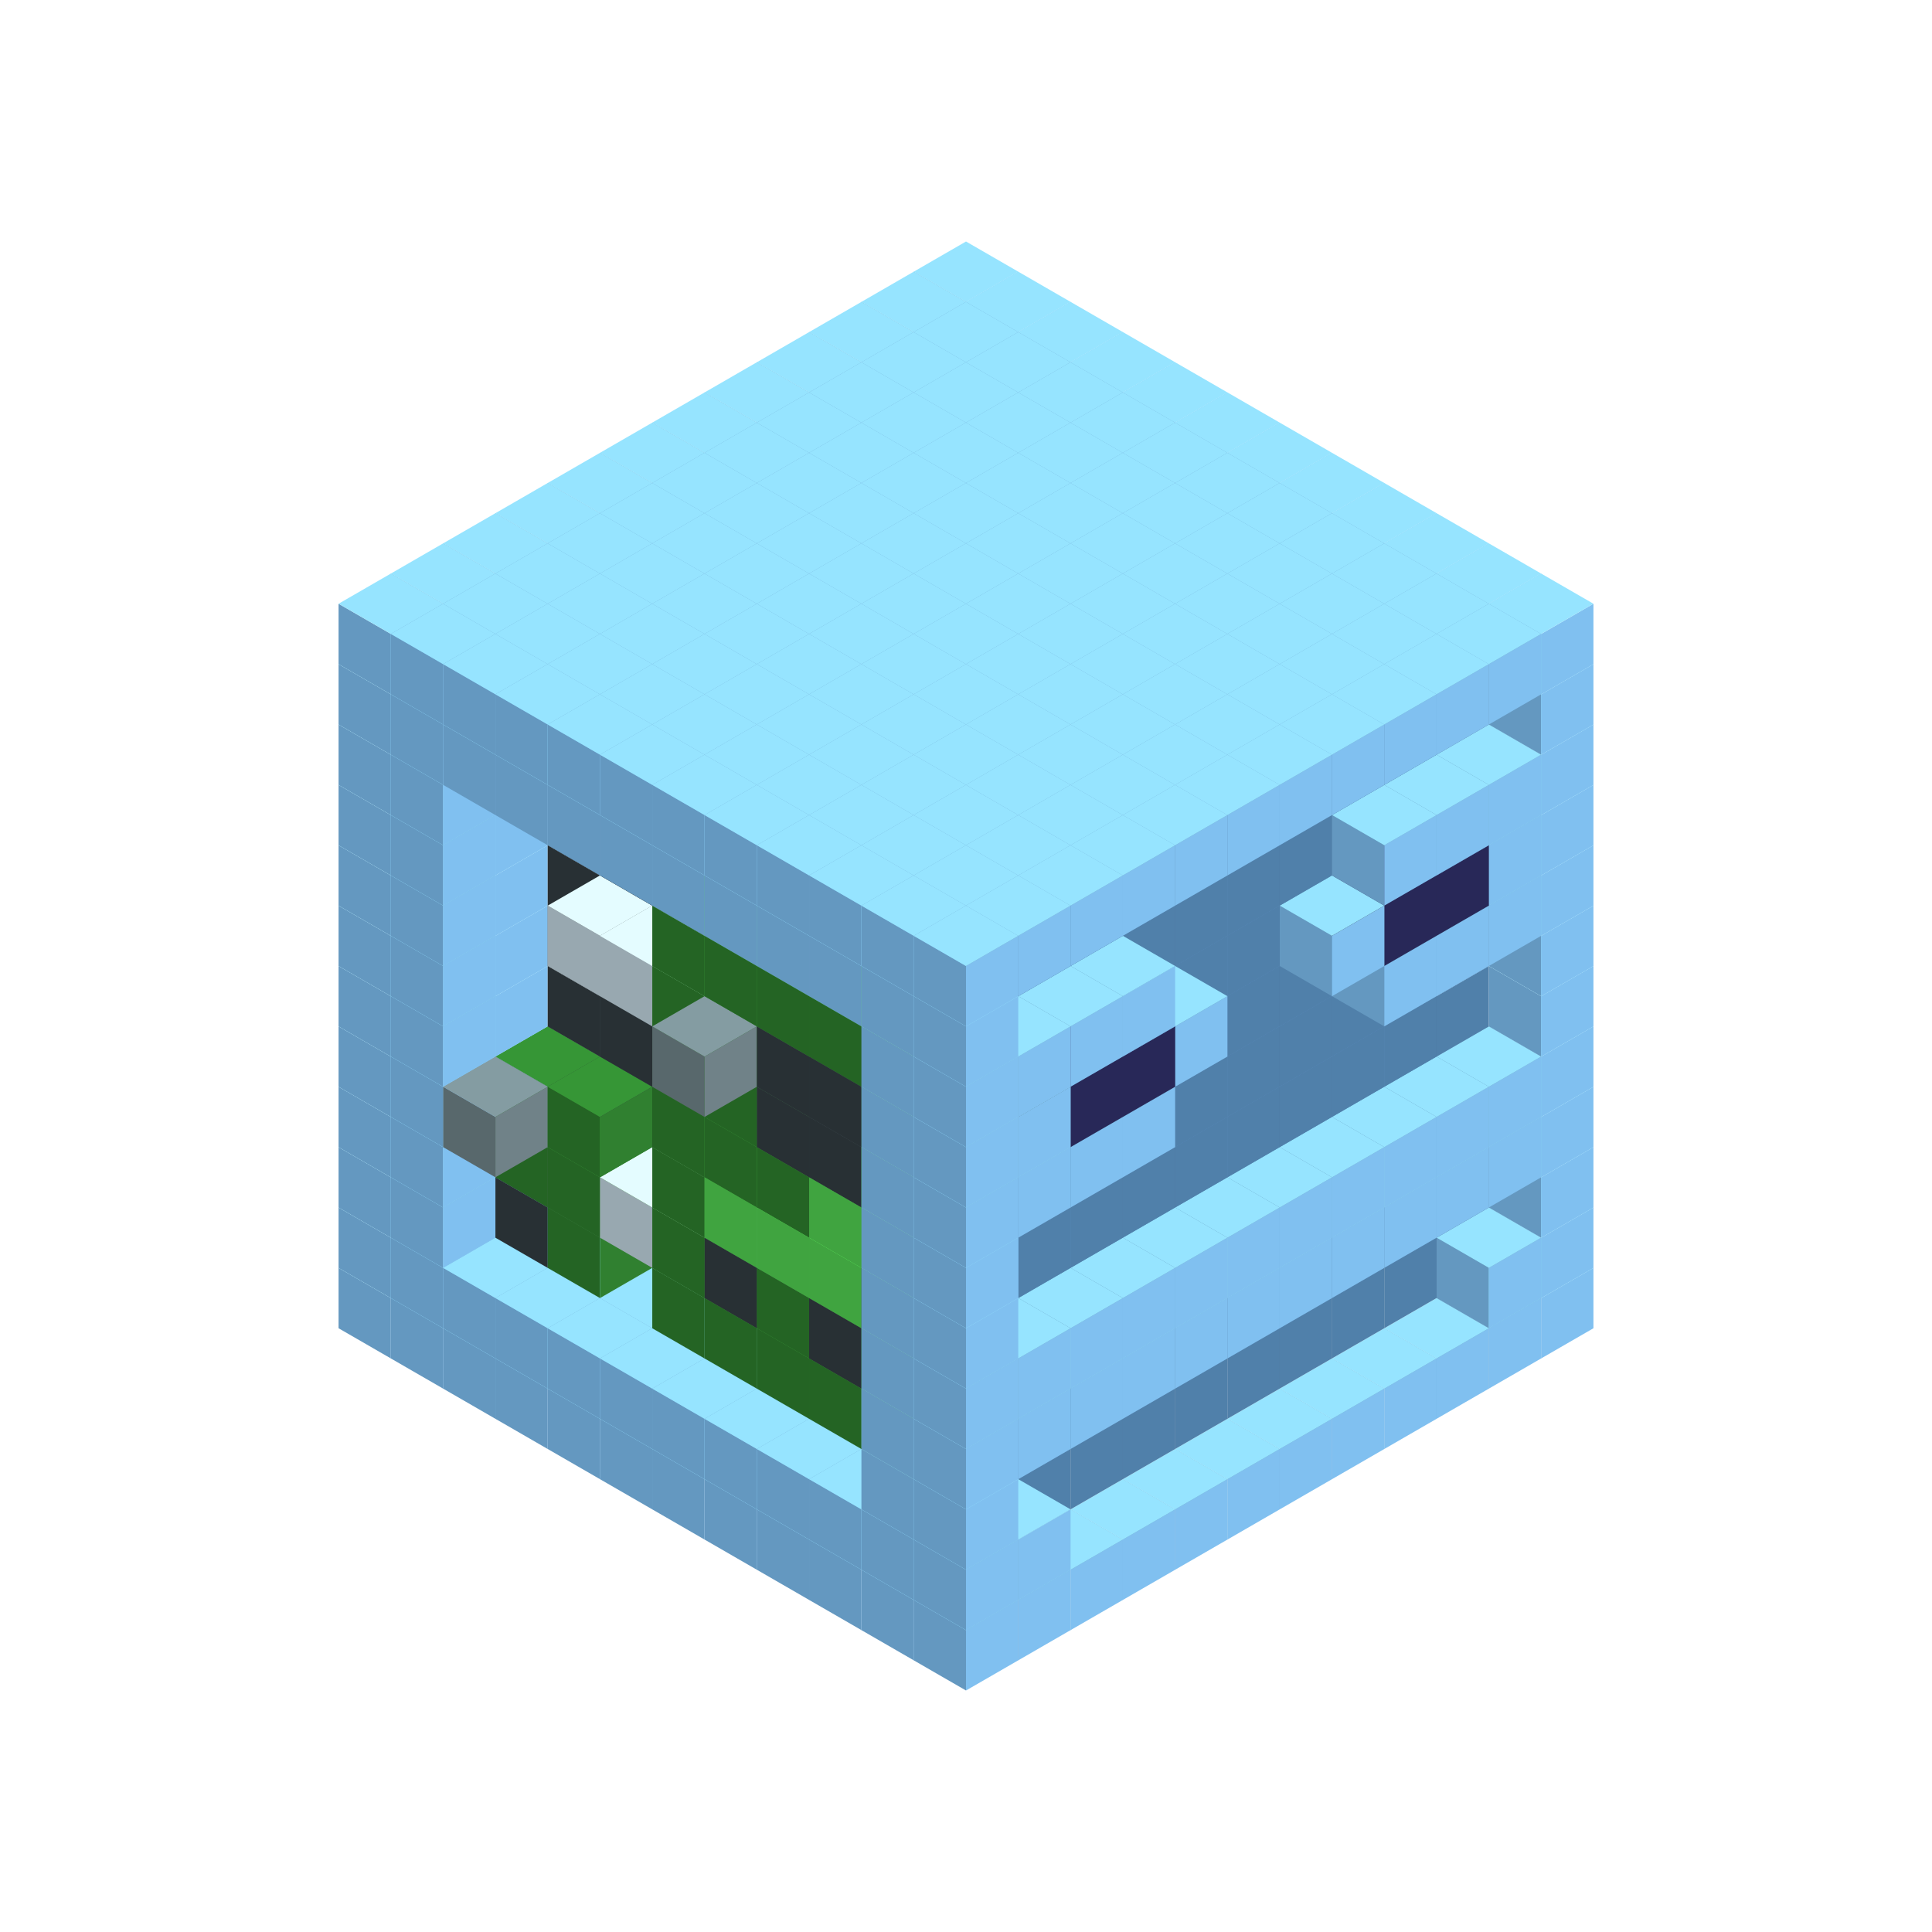 
<svg width='600' height='600' viewBox='4436371 5550000 3200000 3200000' xmlns='http://www.w3.org/2000/svg' xmlns:xlink='http://www.w3.org/1999/xlink'>
<use xlink:href='#v-0x000000d4-1' transform='translate(983738,3600000)'/>
<use xlink:href='#v-0x000000d4-1' transform='translate(1070341,3650000)'/>
<use xlink:href='#v-0x000000d4-1' transform='translate(1156944,3700000)'/>
<use xlink:href='#v-0x000000d4-1' transform='translate(1243547,3750000)'/>
<use xlink:href='#v-0x000000d4-1' transform='translate(1330150,3800000)'/>
<use xlink:href='#v-0x000000d4-1' transform='translate(1416753,3850000)'/>
<use xlink:href='#v-0x000000d4-1' transform='translate(1503356,3900000)'/>
<use xlink:href='#v-0x000000d4-1' transform='translate(1589959,3950000)'/>
<use xlink:href='#v-0x000000d4-1' transform='translate(1676562,4000000)'/>
<use xlink:href='#v-0x000000d4-1' transform='translate(1763165,4050000)'/>
<use xlink:href='#v-0x000000d4-1' transform='translate(1849768,4100000)'/>
<use xlink:href='#v-0x000000d4-1' transform='translate(2889004,3600000)'/>
<use xlink:href='#v-0x000000d4-1' transform='translate(2802401,3650000)'/>
<use xlink:href='#v-0x000000d4-1' transform='translate(2715798,3700000)'/>
<use xlink:href='#v-0x000000d4-1' transform='translate(2629195,3750000)'/>
<use xlink:href='#v-0x000000d4-1' transform='translate(2542592,3800000)'/>
<use xlink:href='#v-0x000000d4-1' transform='translate(2455989,3850000)'/>
<use xlink:href='#v-0x000000d4-1' transform='translate(2369386,3900000)'/>
<use xlink:href='#v-0x000000d4-1' transform='translate(2282783,3950000)'/>
<use xlink:href='#v-0x000000d4-1' transform='translate(2196180,4000000)'/>
<use xlink:href='#v-0x000000d4-1' transform='translate(2109577,4050000)'/>
<use xlink:href='#v-0x000000d4-1' transform='translate(2022974,4100000)'/>
<use xlink:href='#v-0x000000d4-1' transform='translate(1936371,4150000)'/>
<use xlink:href='#v-0x000000d4-1' transform='translate(983738,3500000)'/>
<use xlink:href='#v-0x000000d4-1' transform='translate(1156944,3500000)'/>
<use xlink:href='#v-0x000000d4-1' transform='translate(1070341,3550000)'/>
<use xlink:href='#v-0x000000d4-1' transform='translate(1243547,3550000)'/>
<use xlink:href='#v-0x000000d4-1' transform='translate(1156944,3600000)'/>
<use xlink:href='#v-0x000000d4-1' transform='translate(1330150,3600000)'/>
<use xlink:href='#v-0x000000d4-1' transform='translate(1243547,3650000)'/>
<use xlink:href='#v-0x000000d4-1' transform='translate(1416753,3650000)'/>
<use xlink:href='#v-0x000000d4-1' transform='translate(1330150,3700000)'/>
<use xlink:href='#v-0x000000d4-1' transform='translate(1503356,3700000)'/>
<use xlink:href='#v-0x000000d4-1' transform='translate(1416753,3750000)'/>
<use xlink:href='#v-0x000000d4-1' transform='translate(1589959,3750000)'/>
<use xlink:href='#v-0x000000d4-1' transform='translate(1503356,3800000)'/>
<use xlink:href='#v-0x000000d4-1' transform='translate(1676562,3800000)'/>
<use xlink:href='#v-0x000000d4-1' transform='translate(1589959,3850000)'/>
<use xlink:href='#v-0x000000d4-1' transform='translate(1763165,3850000)'/>
<use xlink:href='#v-0x000000d4-1' transform='translate(1676562,3900000)'/>
<use xlink:href='#v-0x000000d4-1' transform='translate(1849768,3900000)'/>
<use xlink:href='#v-0x000000d4-1' transform='translate(1763165,3950000)'/>
<use xlink:href='#v-0x000000d4-2' transform='translate(2715798,3500000)'/>
<use xlink:href='#v-0x000000d4-2' transform='translate(2629195,3550000)'/>
<use xlink:href='#v-0x000000d4-2' transform='translate(2542592,3600000)'/>
<use xlink:href='#v-0x000000d4-2' transform='translate(2455989,3650000)'/>
<use xlink:href='#v-0x000000d4-2' transform='translate(2369386,3700000)'/>
<use xlink:href='#v-0x000000d4-2' transform='translate(2282783,3750000)'/>
<use xlink:href='#v-0x000000d4-2' transform='translate(2196180,3800000)'/>
<use xlink:href='#v-0x000000d4-2' transform='translate(2109577,3850000)'/>
<use xlink:href='#v-0x000000d4-2' transform='translate(2022974,3900000)'/>
<use xlink:href='#v-0x000000d4-1' transform='translate(1936371,3950000)'/>
<use xlink:href='#v-0x000000d4-1' transform='translate(1849768,4000000)'/>
<use xlink:href='#v-0x000000d4-1' transform='translate(2889004,3500000)'/>
<use xlink:href='#v-0x000000d4-1' transform='translate(2802401,3550000)'/>
<use xlink:href='#v-0x000000d4-1' transform='translate(2022974,4000000)'/>
<use xlink:href='#v-0x000000d4-1' transform='translate(1936371,4050000)'/>
<use xlink:href='#v-0x000000d4-1' transform='translate(983738,3400000)'/>
<use xlink:href='#v-0x000000d4-1' transform='translate(1156944,3400000)'/>
<use xlink:href='#v-0x000000d4-1' transform='translate(1070341,3450000)'/>
<use xlink:href='#v-0x000000d4-6' transform='translate(1330150,3400000)'/>
<use xlink:href='#v-0x000000d4-6' transform='translate(1243547,3450000)'/>
<use xlink:href='#v-0x000000d4-6' transform='translate(1416753,3450000)'/>
<use xlink:href='#v-0x000000d4-4' transform='translate(1330150,3500000)'/>
<use xlink:href='#v-0x000000d4-6' transform='translate(1503356,3500000)'/>
<use xlink:href='#v-0x000000d4-6' transform='translate(1589959,3550000)'/>
<use xlink:href='#v-0x000000d4-4' transform='translate(1503356,3600000)'/>
<use xlink:href='#v-0x000000d4-6' transform='translate(1676562,3600000)'/>
<use xlink:href='#v-0x000000d4-4' transform='translate(1589959,3650000)'/>
<use xlink:href='#v-0x000000d4-6' transform='translate(1763165,3650000)'/>
<use xlink:href='#v-0x000000d4-4' transform='translate(1676562,3700000)'/>
<use xlink:href='#v-0x000000d4-6' transform='translate(1849768,3700000)'/>
<use xlink:href='#v-0x000000d4-4' transform='translate(1763165,3750000)'/>
<use xlink:href='#v-0x000000d4-6' transform='translate(1936371,3750000)'/>
<use xlink:href='#v-0x000000d4-4' transform='translate(1849768,3800000)'/>
<use xlink:href='#v-0x000000d4-2' transform='translate(2715798,3400000)'/>
<use xlink:href='#v-0x000000d4-2' transform='translate(2629195,3450000)'/>
<use xlink:href='#v-0x000000d4-2' transform='translate(2542592,3500000)'/>
<use xlink:href='#v-0x000000d4-2' transform='translate(2455989,3550000)'/>
<use xlink:href='#v-0x000000d4-2' transform='translate(2369386,3600000)'/>
<use xlink:href='#v-0x000000d4-2' transform='translate(2282783,3650000)'/>
<use xlink:href='#v-0x000000d4-2' transform='translate(2196180,3700000)'/>
<use xlink:href='#v-0x000000d4-2' transform='translate(2109577,3750000)'/>
<use xlink:href='#v-0x000000d4-2' transform='translate(2022974,3800000)'/>
<use xlink:href='#v-0x000000d4-1' transform='translate(1936371,3850000)'/>
<use xlink:href='#v-0x000000d4-1' transform='translate(1849768,3900000)'/>
<use xlink:href='#v-0x000000d4-1' transform='translate(2889004,3400000)'/>
<use xlink:href='#v-0x000000d4-1' transform='translate(1936371,3950000)'/>
<use xlink:href='#v-0x000000d4-1' transform='translate(983738,3300000)'/>
<use xlink:href='#v-0x000000d4-1' transform='translate(1156944,3300000)'/>
<use xlink:href='#v-0x000000d4-1' transform='translate(1070341,3350000)'/>
<use xlink:href='#v-0x000000d4-6' transform='translate(1330150,3300000)'/>
<use xlink:href='#v-0x000000d4-4' transform='translate(1243547,3350000)'/>
<use xlink:href='#v-0x000000d4-6' transform='translate(1416753,3350000)'/>
<use xlink:href='#v-0x000000d4-4' transform='translate(1330150,3400000)'/>
<use xlink:href='#v-0x000000d4-6' transform='translate(1503356,3400000)'/>
<use xlink:href='#v-0x000000d4-8' transform='translate(1416753,3450000)'/>
<use xlink:href='#v-0x000000d4-6' transform='translate(1589959,3450000)'/>
<use xlink:href='#v-0x000000d4-4' transform='translate(1503356,3500000)'/>
<use xlink:href='#v-0x000000d4-6' transform='translate(1676562,3500000)'/>
<use xlink:href='#v-0x000000d4-6' transform='translate(1589959,3550000)'/>
<use xlink:href='#v-0x000000d4-6' transform='translate(1763165,3550000)'/>
<use xlink:href='#v-0x000000d4-4' transform='translate(1676562,3600000)'/>
<use xlink:href='#v-0x000000d4-6' transform='translate(1849768,3600000)'/>
<use xlink:href='#v-0x000000d4-6' transform='translate(1763165,3650000)'/>
<use xlink:href='#v-0x000000d4-6' transform='translate(1936371,3650000)'/>
<use xlink:href='#v-0x000000d4-4' transform='translate(1849768,3700000)'/>
<use xlink:href='#v-0x000000d4-2' transform='translate(2715798,3300000)'/>
<use xlink:href='#v-0x000000d4-2' transform='translate(2629195,3350000)'/>
<use xlink:href='#v-0x000000d4-2' transform='translate(2542592,3400000)'/>
<use xlink:href='#v-0x000000d4-2' transform='translate(2455989,3450000)'/>
<use xlink:href='#v-0x000000d4-2' transform='translate(2369386,3500000)'/>
<use xlink:href='#v-0x000000d4-2' transform='translate(2282783,3550000)'/>
<use xlink:href='#v-0x000000d4-2' transform='translate(2196180,3600000)'/>
<use xlink:href='#v-0x000000d4-2' transform='translate(2109577,3650000)'/>
<use xlink:href='#v-0x000000d4-2' transform='translate(2022974,3700000)'/>
<use xlink:href='#v-0x000000d4-1' transform='translate(1936371,3750000)'/>
<use xlink:href='#v-0x000000d4-1' transform='translate(1849768,3800000)'/>
<use xlink:href='#v-0x000000d4-1' transform='translate(2889004,3300000)'/>
<use xlink:href='#v-0x000000d4-1' transform='translate(2802401,3350000)'/>
<use xlink:href='#v-0x000000d4-1' transform='translate(2715798,3400000)'/>
<use xlink:href='#v-0x000000d4-1' transform='translate(2629195,3450000)'/>
<use xlink:href='#v-0x000000d4-1' transform='translate(2542592,3500000)'/>
<use xlink:href='#v-0x000000d4-1' transform='translate(2455989,3550000)'/>
<use xlink:href='#v-0x000000d4-1' transform='translate(2369386,3600000)'/>
<use xlink:href='#v-0x000000d4-1' transform='translate(2282783,3650000)'/>
<use xlink:href='#v-0x000000d4-1' transform='translate(2196180,3700000)'/>
<use xlink:href='#v-0x000000d4-1' transform='translate(2109577,3750000)'/>
<use xlink:href='#v-0x000000d4-1' transform='translate(2022974,3800000)'/>
<use xlink:href='#v-0x000000d4-1' transform='translate(1936371,3850000)'/>
<use xlink:href='#v-0x000000d4-1' transform='translate(983738,3200000)'/>
<use xlink:href='#v-0x000000d4-1' transform='translate(1156944,3200000)'/>
<use xlink:href='#v-0x000000d4-1' transform='translate(1070341,3250000)'/>
<use xlink:href='#v-0x000000d4-6' transform='translate(1330150,3200000)'/>
<use xlink:href='#v-0x000000d4-4' transform='translate(1243547,3250000)'/>
<use xlink:href='#v-0x000000d4-7' transform='translate(1156944,3300000)'/>
<use xlink:href='#v-0x000000d4-6' transform='translate(1416753,3250000)'/>
<use xlink:href='#v-0x000000d4-4' transform='translate(1330150,3300000)'/>
<use xlink:href='#v-0x000000d4-6' transform='translate(1503356,3300000)'/>
<use xlink:href='#v-0x000000d4-6' transform='translate(1589959,3350000)'/>
<use xlink:href='#v-0x000000d4-4' transform='translate(1503356,3400000)'/>
<use xlink:href='#v-0x000000d4-6' transform='translate(1676562,3400000)'/>
<use xlink:href='#v-0x000000d4-5' transform='translate(1589959,3450000)'/>
<use xlink:href='#v-0x000000d4-6' transform='translate(1763165,3450000)'/>
<use xlink:href='#v-0x000000d4-5' transform='translate(1676562,3500000)'/>
<use xlink:href='#v-0x000000d4-6' transform='translate(1849768,3500000)'/>
<use xlink:href='#v-0x000000d4-5' transform='translate(1763165,3550000)'/>
<use xlink:href='#v-0x000000d4-6' transform='translate(1936371,3550000)'/>
<use xlink:href='#v-0x000000d4-4' transform='translate(1849768,3600000)'/>
<use xlink:href='#v-0x000000d4-2' transform='translate(2715798,3200000)'/>
<use xlink:href='#v-0x000000d4-2' transform='translate(2629195,3250000)'/>
<use xlink:href='#v-0x000000d4-2' transform='translate(2542592,3300000)'/>
<use xlink:href='#v-0x000000d4-2' transform='translate(2455989,3350000)'/>
<use xlink:href='#v-0x000000d4-2' transform='translate(2369386,3400000)'/>
<use xlink:href='#v-0x000000d4-2' transform='translate(2282783,3450000)'/>
<use xlink:href='#v-0x000000d4-2' transform='translate(2196180,3500000)'/>
<use xlink:href='#v-0x000000d4-2' transform='translate(2109577,3550000)'/>
<use xlink:href='#v-0x000000d4-2' transform='translate(2022974,3600000)'/>
<use xlink:href='#v-0x000000d4-1' transform='translate(1936371,3650000)'/>
<use xlink:href='#v-0x000000d4-1' transform='translate(1849768,3700000)'/>
<use xlink:href='#v-0x000000d4-1' transform='translate(2889004,3200000)'/>
<use xlink:href='#v-0x000000d4-1' transform='translate(2802401,3250000)'/>
<use xlink:href='#v-0x000000d4-1' transform='translate(2715798,3300000)'/>
<use xlink:href='#v-0x000000d4-1' transform='translate(2629195,3350000)'/>
<use xlink:href='#v-0x000000d4-1' transform='translate(2542592,3400000)'/>
<use xlink:href='#v-0x000000d4-1' transform='translate(2455989,3450000)'/>
<use xlink:href='#v-0x000000d4-1' transform='translate(2369386,3500000)'/>
<use xlink:href='#v-0x000000d4-1' transform='translate(2282783,3550000)'/>
<use xlink:href='#v-0x000000d4-1' transform='translate(2196180,3600000)'/>
<use xlink:href='#v-0x000000d4-1' transform='translate(2109577,3650000)'/>
<use xlink:href='#v-0x000000d4-1' transform='translate(2022974,3700000)'/>
<use xlink:href='#v-0x000000d4-1' transform='translate(1936371,3750000)'/>
<use xlink:href='#v-0x000000d4-1' transform='translate(983738,3100000)'/>
<use xlink:href='#v-0x000000d4-1' transform='translate(1156944,3100000)'/>
<use xlink:href='#v-0x000000d4-1' transform='translate(1070341,3150000)'/>
<use xlink:href='#v-0x000000d4-6' transform='translate(1330150,3100000)'/>
<use xlink:href='#v-0x000000d4-6' transform='translate(1416753,3150000)'/>
<use xlink:href='#v-0x000000d4-6' transform='translate(1503356,3200000)'/>
<use xlink:href='#v-0x000000d4-6' transform='translate(1589959,3250000)'/>
<use xlink:href='#v-0x000000d4-4' transform='translate(1503356,3300000)'/>
<use xlink:href='#v-0x000000d4-6' transform='translate(1676562,3300000)'/>
<use xlink:href='#v-0x000000d4-4' transform='translate(1589959,3350000)'/>
<use xlink:href='#v-0x000000d4-6' transform='translate(1763165,3350000)'/>
<use xlink:href='#v-0x000000d4-4' transform='translate(1676562,3400000)'/>
<use xlink:href='#v-0x000000d4-6' transform='translate(1849768,3400000)'/>
<use xlink:href='#v-0x000000d4-5' transform='translate(1763165,3450000)'/>
<use xlink:href='#v-0x000000d4-6' transform='translate(1936371,3450000)'/>
<use xlink:href='#v-0x000000d4-4' transform='translate(1849768,3500000)'/>
<use xlink:href='#v-0x000000d4-2' transform='translate(2715798,3100000)'/>
<use xlink:href='#v-0x000000d4-2' transform='translate(2629195,3150000)'/>
<use xlink:href='#v-0x000000d4-2' transform='translate(2542592,3200000)'/>
<use xlink:href='#v-0x000000d4-2' transform='translate(2455989,3250000)'/>
<use xlink:href='#v-0x000000d4-2' transform='translate(2369386,3300000)'/>
<use xlink:href='#v-0x000000d4-2' transform='translate(2282783,3350000)'/>
<use xlink:href='#v-0x000000d4-2' transform='translate(2196180,3400000)'/>
<use xlink:href='#v-0x000000d4-2' transform='translate(2109577,3450000)'/>
<use xlink:href='#v-0x000000d4-2' transform='translate(2022974,3500000)'/>
<use xlink:href='#v-0x000000d4-1' transform='translate(1936371,3550000)'/>
<use xlink:href='#v-0x000000d4-1' transform='translate(1849768,3600000)'/>
<use xlink:href='#v-0x000000d4-1' transform='translate(2889004,3100000)'/>
<use xlink:href='#v-0x000000d4-1' transform='translate(1936371,3650000)'/>
<use xlink:href='#v-0x000000d4-1' transform='translate(983738,3000000)'/>
<use xlink:href='#v-0x000000d4-1' transform='translate(1156944,3000000)'/>
<use xlink:href='#v-0x000000d4-1' transform='translate(1070341,3050000)'/>
<use xlink:href='#v-0x000000d4-6' transform='translate(1330150,3000000)'/>
<use xlink:href='#v-0x000000d4-6' transform='translate(1416753,3050000)'/>
<use xlink:href='#v-0x000000d4-6' transform='translate(1503356,3100000)'/>
<use xlink:href='#v-0x000000d4-6' transform='translate(1589959,3150000)'/>
<use xlink:href='#v-0x000000d4-4' transform='translate(1503356,3200000)'/>
<use xlink:href='#v-0x000000d4-6' transform='translate(1676562,3200000)'/>
<use xlink:href='#v-0x000000d4-4' transform='translate(1589959,3250000)'/>
<use xlink:href='#v-0x000000d4-6' transform='translate(1763165,3250000)'/>
<use xlink:href='#v-0x000000d4-6' transform='translate(1676562,3300000)'/>
<use xlink:href='#v-0x000000d4-6' transform='translate(1849768,3300000)'/>
<use xlink:href='#v-0x000000d4-6' transform='translate(1763165,3350000)'/>
<use xlink:href='#v-0x000000d4-6' transform='translate(1936371,3350000)'/>
<use xlink:href='#v-0x000000d4-4' transform='translate(1849768,3400000)'/>
<use xlink:href='#v-0x000000d4-2' transform='translate(2715798,3000000)'/>
<use xlink:href='#v-0x000000d4-2' transform='translate(2629195,3050000)'/>
<use xlink:href='#v-0x000000d4-2' transform='translate(2542592,3100000)'/>
<use xlink:href='#v-0x000000d4-2' transform='translate(2455989,3150000)'/>
<use xlink:href='#v-0x000000d4-2' transform='translate(2369386,3200000)'/>
<use xlink:href='#v-0x000000d4-2' transform='translate(2282783,3250000)'/>
<use xlink:href='#v-0x000000d4-2' transform='translate(2196180,3300000)'/>
<use xlink:href='#v-0x000000d4-2' transform='translate(2109577,3350000)'/>
<use xlink:href='#v-0x000000d4-2' transform='translate(2022974,3400000)'/>
<use xlink:href='#v-0x000000d4-1' transform='translate(1936371,3450000)'/>
<use xlink:href='#v-0x000000d4-1' transform='translate(1849768,3500000)'/>
<use xlink:href='#v-0x000000d4-1' transform='translate(2889004,3000000)'/>
<use xlink:href='#v-0x000000d4-1' transform='translate(1936371,3550000)'/>
<use xlink:href='#v-0x000000d4-1' transform='translate(983738,2900000)'/>
<use xlink:href='#v-0x000000d4-1' transform='translate(1156944,2900000)'/>
<use xlink:href='#v-0x000000d4-1' transform='translate(1070341,2950000)'/>
<use xlink:href='#v-0x000000d4-6' transform='translate(1330150,2900000)'/>
<use xlink:href='#v-0x000000d4-6' transform='translate(1416753,2950000)'/>
<use xlink:href='#v-0x000000d4-8' transform='translate(1330150,3000000)'/>
<use xlink:href='#v-0x000000d4-6' transform='translate(1503356,3000000)'/>
<use xlink:href='#v-0x000000d4-8' transform='translate(1416753,3050000)'/>
<use xlink:href='#v-0x000000d4-6' transform='translate(1589959,3050000)'/>
<use xlink:href='#v-0x000000d4-4' transform='translate(1503356,3100000)'/>
<use xlink:href='#v-0x000000d4-6' transform='translate(1676562,3100000)'/>
<use xlink:href='#v-0x000000d4-4' transform='translate(1589959,3150000)'/>
<use xlink:href='#v-0x000000d4-7' transform='translate(1503356,3200000)'/>
<use xlink:href='#v-0x000000d4-6' transform='translate(1763165,3150000)'/>
<use xlink:href='#v-0x000000d4-6' transform='translate(1676562,3200000)'/>
<use xlink:href='#v-0x000000d4-6' transform='translate(1849768,3200000)'/>
<use xlink:href='#v-0x000000d4-6' transform='translate(1763165,3250000)'/>
<use xlink:href='#v-0x000000d4-6' transform='translate(1936371,3250000)'/>
<use xlink:href='#v-0x000000d4-4' transform='translate(1849768,3300000)'/>
<use xlink:href='#v-0x000000d4-2' transform='translate(2715798,2900000)'/>
<use xlink:href='#v-0x000000d4-2' transform='translate(2629195,2950000)'/>
<use xlink:href='#v-0x000000d4-2' transform='translate(2542592,3000000)'/>
<use xlink:href='#v-0x000000d4-2' transform='translate(2455989,3050000)'/>
<use xlink:href='#v-0x000000d4-2' transform='translate(2369386,3100000)'/>
<use xlink:href='#v-0x000000d4-2' transform='translate(2282783,3150000)'/>
<use xlink:href='#v-0x000000d4-2' transform='translate(2196180,3200000)'/>
<use xlink:href='#v-0x000000d4-2' transform='translate(2109577,3250000)'/>
<use xlink:href='#v-0x000000d4-2' transform='translate(2022974,3300000)'/>
<use xlink:href='#v-0x000000d4-1' transform='translate(1936371,3350000)'/>
<use xlink:href='#v-0x000000d4-1' transform='translate(1849768,3400000)'/>
<use xlink:href='#v-0x000000d4-1' transform='translate(2889004,2900000)'/>
<use xlink:href='#v-0x000000d4-1' transform='translate(2802401,2950000)'/>
<use xlink:href='#v-0x000000d4-1' transform='translate(2715798,3000000)'/>
<use xlink:href='#v-0x000000d4-1' transform='translate(2629195,3050000)'/>
<use xlink:href='#v-0x000000d4-1' transform='translate(2196180,3300000)'/>
<use xlink:href='#v-0x000000d4-1' transform='translate(2109577,3350000)'/>
<use xlink:href='#v-0x000000d4-1' transform='translate(2022974,3400000)'/>
<use xlink:href='#v-0x000000d4-1' transform='translate(1936371,3450000)'/>
<use xlink:href='#v-0x000000d4-1' transform='translate(983738,2800000)'/>
<use xlink:href='#v-0x000000d4-1' transform='translate(1156944,2800000)'/>
<use xlink:href='#v-0x000000d4-1' transform='translate(1070341,2850000)'/>
<use xlink:href='#v-0x000000d4-6' transform='translate(1330150,2800000)'/>
<use xlink:href='#v-0x000000d4-6' transform='translate(1416753,2850000)'/>
<use xlink:href='#v-0x000000d4-6' transform='translate(1503356,2900000)'/>
<use xlink:href='#v-0x000000d4-6' transform='translate(1589959,2950000)'/>
<use xlink:href='#v-0x000000d4-4' transform='translate(1503356,3000000)'/>
<use xlink:href='#v-0x000000d4-6' transform='translate(1676562,3000000)'/>
<use xlink:href='#v-0x000000d4-4' transform='translate(1589959,3050000)'/>
<use xlink:href='#v-0x000000d4-6' transform='translate(1763165,3050000)'/>
<use xlink:href='#v-0x000000d4-4' transform='translate(1676562,3100000)'/>
<use xlink:href='#v-0x000000d4-6' transform='translate(1849768,3100000)'/>
<use xlink:href='#v-0x000000d4-4' transform='translate(1763165,3150000)'/>
<use xlink:href='#v-0x000000d4-6' transform='translate(1936371,3150000)'/>
<use xlink:href='#v-0x000000d4-4' transform='translate(1849768,3200000)'/>
<use xlink:href='#v-0x000000d4-2' transform='translate(2715798,2800000)'/>
<use xlink:href='#v-0x000000d4-2' transform='translate(2629195,2850000)'/>
<use xlink:href='#v-0x000000d4-2' transform='translate(2542592,2900000)'/>
<use xlink:href='#v-0x000000d4-2' transform='translate(2455989,2950000)'/>
<use xlink:href='#v-0x000000d4-2' transform='translate(2369386,3000000)'/>
<use xlink:href='#v-0x000000d4-2' transform='translate(2282783,3050000)'/>
<use xlink:href='#v-0x000000d4-2' transform='translate(2196180,3100000)'/>
<use xlink:href='#v-0x000000d4-2' transform='translate(2109577,3150000)'/>
<use xlink:href='#v-0x000000d4-2' transform='translate(2022974,3200000)'/>
<use xlink:href='#v-0x000000d4-1' transform='translate(1936371,3250000)'/>
<use xlink:href='#v-0x000000d4-1' transform='translate(1849768,3300000)'/>
<use xlink:href='#v-0x000000d4-1' transform='translate(2889004,2800000)'/>
<use xlink:href='#v-0x000000d4-1' transform='translate(2802401,2850000)'/>
<use xlink:href='#v-0x000000d4-3' transform='translate(2715798,2900000)'/>
<use xlink:href='#v-0x000000d4-3' transform='translate(2629195,2950000)'/>
<use xlink:href='#v-0x000000d4-1' transform='translate(2542592,3000000)'/>
<use xlink:href='#v-0x000000d4-1' transform='translate(2282783,3150000)'/>
<use xlink:href='#v-0x000000d4-3' transform='translate(2196180,3200000)'/>
<use xlink:href='#v-0x000000d4-3' transform='translate(2109577,3250000)'/>
<use xlink:href='#v-0x000000d4-1' transform='translate(2022974,3300000)'/>
<use xlink:href='#v-0x000000d4-1' transform='translate(1936371,3350000)'/>
<use xlink:href='#v-0x000000d4-1' transform='translate(983738,2700000)'/>
<use xlink:href='#v-0x000000d4-1' transform='translate(1156944,2700000)'/>
<use xlink:href='#v-0x000000d4-1' transform='translate(1070341,2750000)'/>
<use xlink:href='#v-0x000000d4-6' transform='translate(1330150,2700000)'/>
<use xlink:href='#v-0x000000d4-6' transform='translate(1416753,2750000)'/>
<use xlink:href='#v-0x000000d4-6' transform='translate(1503356,2800000)'/>
<use xlink:href='#v-0x000000d4-6' transform='translate(1589959,2850000)'/>
<use xlink:href='#v-0x000000d4-6' transform='translate(1676562,2900000)'/>
<use xlink:href='#v-0x000000d4-6' transform='translate(1763165,2950000)'/>
<use xlink:href='#v-0x000000d4-6' transform='translate(1849768,3000000)'/>
<use xlink:href='#v-0x000000d4-6' transform='translate(1936371,3050000)'/>
<use xlink:href='#v-0x000000d4-2' transform='translate(2715798,2700000)'/>
<use xlink:href='#v-0x000000d4-2' transform='translate(2629195,2750000)'/>
<use xlink:href='#v-0x000000d4-2' transform='translate(2542592,2800000)'/>
<use xlink:href='#v-0x000000d4-2' transform='translate(2455989,2850000)'/>
<use xlink:href='#v-0x000000d4-2' transform='translate(2369386,2900000)'/>
<use xlink:href='#v-0x000000d4-2' transform='translate(2282783,2950000)'/>
<use xlink:href='#v-0x000000d4-2' transform='translate(2196180,3000000)'/>
<use xlink:href='#v-0x000000d4-2' transform='translate(2109577,3050000)'/>
<use xlink:href='#v-0x000000d4-2' transform='translate(2022974,3100000)'/>
<use xlink:href='#v-0x000000d4-1' transform='translate(1936371,3150000)'/>
<use xlink:href='#v-0x000000d4-1' transform='translate(1849768,3200000)'/>
<use xlink:href='#v-0x000000d4-1' transform='translate(2889004,2700000)'/>
<use xlink:href='#v-0x000000d4-1' transform='translate(2802401,2750000)'/>
<use xlink:href='#v-0x000000d4-1' transform='translate(2715798,2800000)'/>
<use xlink:href='#v-0x000000d4-1' transform='translate(2629195,2850000)'/>
<use xlink:href='#v-0x000000d4-1' transform='translate(2196180,3100000)'/>
<use xlink:href='#v-0x000000d4-1' transform='translate(2109577,3150000)'/>
<use xlink:href='#v-0x000000d4-1' transform='translate(2022974,3200000)'/>
<use xlink:href='#v-0x000000d4-1' transform='translate(1936371,3250000)'/>
<use xlink:href='#v-0x000000d4-1' transform='translate(983738,2600000)'/>
<use xlink:href='#v-0x000000d4-1' transform='translate(1156944,2600000)'/>
<use xlink:href='#v-0x000000d4-1' transform='translate(1070341,2650000)'/>
<use xlink:href='#v-0x000000d4-1' transform='translate(1243547,2650000)'/>
<use xlink:href='#v-0x000000d4-1' transform='translate(1156944,2700000)'/>
<use xlink:href='#v-0x000000d4-1' transform='translate(1330150,2700000)'/>
<use xlink:href='#v-0x000000d4-1' transform='translate(1243547,2750000)'/>
<use xlink:href='#v-0x000000d4-1' transform='translate(1416753,2750000)'/>
<use xlink:href='#v-0x000000d4-1' transform='translate(1330150,2800000)'/>
<use xlink:href='#v-0x000000d4-1' transform='translate(1503356,2800000)'/>
<use xlink:href='#v-0x000000d4-1' transform='translate(1416753,2850000)'/>
<use xlink:href='#v-0x000000d4-1' transform='translate(1589959,2850000)'/>
<use xlink:href='#v-0x000000d4-1' transform='translate(1503356,2900000)'/>
<use xlink:href='#v-0x000000d4-1' transform='translate(1676562,2900000)'/>
<use xlink:href='#v-0x000000d4-1' transform='translate(1589959,2950000)'/>
<use xlink:href='#v-0x000000d4-1' transform='translate(1763165,2950000)'/>
<use xlink:href='#v-0x000000d4-1' transform='translate(1676562,3000000)'/>
<use xlink:href='#v-0x000000d4-1' transform='translate(1849768,3000000)'/>
<use xlink:href='#v-0x000000d4-1' transform='translate(1763165,3050000)'/>
<use xlink:href='#v-0x000000d4-2' transform='translate(2715798,2600000)'/>
<use xlink:href='#v-0x000000d4-2' transform='translate(2629195,2650000)'/>
<use xlink:href='#v-0x000000d4-2' transform='translate(2542592,2700000)'/>
<use xlink:href='#v-0x000000d4-2' transform='translate(2455989,2750000)'/>
<use xlink:href='#v-0x000000d4-2' transform='translate(2369386,2800000)'/>
<use xlink:href='#v-0x000000d4-2' transform='translate(2282783,2850000)'/>
<use xlink:href='#v-0x000000d4-2' transform='translate(2196180,2900000)'/>
<use xlink:href='#v-0x000000d4-2' transform='translate(2109577,2950000)'/>
<use xlink:href='#v-0x000000d4-2' transform='translate(2022974,3000000)'/>
<use xlink:href='#v-0x000000d4-1' transform='translate(1936371,3050000)'/>
<use xlink:href='#v-0x000000d4-1' transform='translate(1849768,3100000)'/>
<use xlink:href='#v-0x000000d4-1' transform='translate(2889004,2600000)'/>
<use xlink:href='#v-0x000000d4-1' transform='translate(1936371,3150000)'/>
<use xlink:href='#v-0x000000d4-1' transform='translate(1936371,1950000)'/>
<use xlink:href='#v-0x000000d4-1' transform='translate(1849768,2000000)'/>
<use xlink:href='#v-0x000000d4-1' transform='translate(1763165,2050000)'/>
<use xlink:href='#v-0x000000d4-1' transform='translate(1676562,2100000)'/>
<use xlink:href='#v-0x000000d4-1' transform='translate(1589959,2150000)'/>
<use xlink:href='#v-0x000000d4-1' transform='translate(1503356,2200000)'/>
<use xlink:href='#v-0x000000d4-1' transform='translate(1416753,2250000)'/>
<use xlink:href='#v-0x000000d4-1' transform='translate(1330150,2300000)'/>
<use xlink:href='#v-0x000000d4-1' transform='translate(1243547,2350000)'/>
<use xlink:href='#v-0x000000d4-1' transform='translate(1156944,2400000)'/>
<use xlink:href='#v-0x000000d4-1' transform='translate(1070341,2450000)'/>
<use xlink:href='#v-0x000000d4-1' transform='translate(983738,2500000)'/>
<use xlink:href='#v-0x000000d4-1' transform='translate(2022974,2000000)'/>
<use xlink:href='#v-0x000000d4-1' transform='translate(1936371,2050000)'/>
<use xlink:href='#v-0x000000d4-1' transform='translate(1849768,2100000)'/>
<use xlink:href='#v-0x000000d4-1' transform='translate(1763165,2150000)'/>
<use xlink:href='#v-0x000000d4-1' transform='translate(1676562,2200000)'/>
<use xlink:href='#v-0x000000d4-1' transform='translate(1589959,2250000)'/>
<use xlink:href='#v-0x000000d4-1' transform='translate(1503356,2300000)'/>
<use xlink:href='#v-0x000000d4-1' transform='translate(1416753,2350000)'/>
<use xlink:href='#v-0x000000d4-1' transform='translate(1330150,2400000)'/>
<use xlink:href='#v-0x000000d4-1' transform='translate(1243547,2450000)'/>
<use xlink:href='#v-0x000000d4-1' transform='translate(1156944,2500000)'/>
<use xlink:href='#v-0x000000d4-1' transform='translate(1070341,2550000)'/>
<use xlink:href='#v-0x000000d4-1' transform='translate(2109577,2050000)'/>
<use xlink:href='#v-0x000000d4-1' transform='translate(2022974,2100000)'/>
<use xlink:href='#v-0x000000d4-1' transform='translate(1936371,2150000)'/>
<use xlink:href='#v-0x000000d4-1' transform='translate(1849768,2200000)'/>
<use xlink:href='#v-0x000000d4-1' transform='translate(1763165,2250000)'/>
<use xlink:href='#v-0x000000d4-1' transform='translate(1676562,2300000)'/>
<use xlink:href='#v-0x000000d4-1' transform='translate(1589959,2350000)'/>
<use xlink:href='#v-0x000000d4-1' transform='translate(1503356,2400000)'/>
<use xlink:href='#v-0x000000d4-1' transform='translate(1416753,2450000)'/>
<use xlink:href='#v-0x000000d4-1' transform='translate(1330150,2500000)'/>
<use xlink:href='#v-0x000000d4-1' transform='translate(1243547,2550000)'/>
<use xlink:href='#v-0x000000d4-1' transform='translate(1156944,2600000)'/>
<use xlink:href='#v-0x000000d4-1' transform='translate(2196180,2100000)'/>
<use xlink:href='#v-0x000000d4-1' transform='translate(2109577,2150000)'/>
<use xlink:href='#v-0x000000d4-1' transform='translate(2022974,2200000)'/>
<use xlink:href='#v-0x000000d4-1' transform='translate(1936371,2250000)'/>
<use xlink:href='#v-0x000000d4-1' transform='translate(1849768,2300000)'/>
<use xlink:href='#v-0x000000d4-1' transform='translate(1763165,2350000)'/>
<use xlink:href='#v-0x000000d4-1' transform='translate(1676562,2400000)'/>
<use xlink:href='#v-0x000000d4-1' transform='translate(1589959,2450000)'/>
<use xlink:href='#v-0x000000d4-1' transform='translate(1503356,2500000)'/>
<use xlink:href='#v-0x000000d4-1' transform='translate(1416753,2550000)'/>
<use xlink:href='#v-0x000000d4-1' transform='translate(1330150,2600000)'/>
<use xlink:href='#v-0x000000d4-1' transform='translate(1243547,2650000)'/>
<use xlink:href='#v-0x000000d4-1' transform='translate(2282783,2150000)'/>
<use xlink:href='#v-0x000000d4-1' transform='translate(2196180,2200000)'/>
<use xlink:href='#v-0x000000d4-1' transform='translate(2109577,2250000)'/>
<use xlink:href='#v-0x000000d4-1' transform='translate(2022974,2300000)'/>
<use xlink:href='#v-0x000000d4-1' transform='translate(1936371,2350000)'/>
<use xlink:href='#v-0x000000d4-1' transform='translate(1849768,2400000)'/>
<use xlink:href='#v-0x000000d4-1' transform='translate(1763165,2450000)'/>
<use xlink:href='#v-0x000000d4-1' transform='translate(1676562,2500000)'/>
<use xlink:href='#v-0x000000d4-1' transform='translate(1589959,2550000)'/>
<use xlink:href='#v-0x000000d4-1' transform='translate(1503356,2600000)'/>
<use xlink:href='#v-0x000000d4-1' transform='translate(1416753,2650000)'/>
<use xlink:href='#v-0x000000d4-1' transform='translate(1330150,2700000)'/>
<use xlink:href='#v-0x000000d4-1' transform='translate(2369386,2200000)'/>
<use xlink:href='#v-0x000000d4-1' transform='translate(2282783,2250000)'/>
<use xlink:href='#v-0x000000d4-1' transform='translate(2196180,2300000)'/>
<use xlink:href='#v-0x000000d4-1' transform='translate(2109577,2350000)'/>
<use xlink:href='#v-0x000000d4-1' transform='translate(2022974,2400000)'/>
<use xlink:href='#v-0x000000d4-1' transform='translate(1936371,2450000)'/>
<use xlink:href='#v-0x000000d4-1' transform='translate(1849768,2500000)'/>
<use xlink:href='#v-0x000000d4-1' transform='translate(1763165,2550000)'/>
<use xlink:href='#v-0x000000d4-1' transform='translate(1676562,2600000)'/>
<use xlink:href='#v-0x000000d4-1' transform='translate(1589959,2650000)'/>
<use xlink:href='#v-0x000000d4-1' transform='translate(1503356,2700000)'/>
<use xlink:href='#v-0x000000d4-1' transform='translate(1416753,2750000)'/>
<use xlink:href='#v-0x000000d4-1' transform='translate(2455989,2250000)'/>
<use xlink:href='#v-0x000000d4-1' transform='translate(2369386,2300000)'/>
<use xlink:href='#v-0x000000d4-1' transform='translate(2282783,2350000)'/>
<use xlink:href='#v-0x000000d4-1' transform='translate(2196180,2400000)'/>
<use xlink:href='#v-0x000000d4-1' transform='translate(2109577,2450000)'/>
<use xlink:href='#v-0x000000d4-1' transform='translate(2022974,2500000)'/>
<use xlink:href='#v-0x000000d4-1' transform='translate(1936371,2550000)'/>
<use xlink:href='#v-0x000000d4-1' transform='translate(1849768,2600000)'/>
<use xlink:href='#v-0x000000d4-1' transform='translate(1763165,2650000)'/>
<use xlink:href='#v-0x000000d4-1' transform='translate(1676562,2700000)'/>
<use xlink:href='#v-0x000000d4-1' transform='translate(1589959,2750000)'/>
<use xlink:href='#v-0x000000d4-1' transform='translate(1503356,2800000)'/>
<use xlink:href='#v-0x000000d4-1' transform='translate(2542592,2300000)'/>
<use xlink:href='#v-0x000000d4-1' transform='translate(2455989,2350000)'/>
<use xlink:href='#v-0x000000d4-1' transform='translate(2369386,2400000)'/>
<use xlink:href='#v-0x000000d4-1' transform='translate(2282783,2450000)'/>
<use xlink:href='#v-0x000000d4-1' transform='translate(2196180,2500000)'/>
<use xlink:href='#v-0x000000d4-1' transform='translate(2109577,2550000)'/>
<use xlink:href='#v-0x000000d4-1' transform='translate(2022974,2600000)'/>
<use xlink:href='#v-0x000000d4-1' transform='translate(1936371,2650000)'/>
<use xlink:href='#v-0x000000d4-1' transform='translate(1849768,2700000)'/>
<use xlink:href='#v-0x000000d4-1' transform='translate(1763165,2750000)'/>
<use xlink:href='#v-0x000000d4-1' transform='translate(1676562,2800000)'/>
<use xlink:href='#v-0x000000d4-1' transform='translate(1589959,2850000)'/>
<use xlink:href='#v-0x000000d4-1' transform='translate(2629195,2350000)'/>
<use xlink:href='#v-0x000000d4-1' transform='translate(2542592,2400000)'/>
<use xlink:href='#v-0x000000d4-1' transform='translate(2455989,2450000)'/>
<use xlink:href='#v-0x000000d4-1' transform='translate(2369386,2500000)'/>
<use xlink:href='#v-0x000000d4-1' transform='translate(2282783,2550000)'/>
<use xlink:href='#v-0x000000d4-1' transform='translate(2196180,2600000)'/>
<use xlink:href='#v-0x000000d4-1' transform='translate(2109577,2650000)'/>
<use xlink:href='#v-0x000000d4-1' transform='translate(2022974,2700000)'/>
<use xlink:href='#v-0x000000d4-1' transform='translate(1936371,2750000)'/>
<use xlink:href='#v-0x000000d4-1' transform='translate(1849768,2800000)'/>
<use xlink:href='#v-0x000000d4-1' transform='translate(1763165,2850000)'/>
<use xlink:href='#v-0x000000d4-1' transform='translate(1676562,2900000)'/>
<use xlink:href='#v-0x000000d4-1' transform='translate(2715798,2400000)'/>
<use xlink:href='#v-0x000000d4-1' transform='translate(2629195,2450000)'/>
<use xlink:href='#v-0x000000d4-1' transform='translate(2542592,2500000)'/>
<use xlink:href='#v-0x000000d4-1' transform='translate(2455989,2550000)'/>
<use xlink:href='#v-0x000000d4-1' transform='translate(2369386,2600000)'/>
<use xlink:href='#v-0x000000d4-1' transform='translate(2282783,2650000)'/>
<use xlink:href='#v-0x000000d4-1' transform='translate(2196180,2700000)'/>
<use xlink:href='#v-0x000000d4-1' transform='translate(2109577,2750000)'/>
<use xlink:href='#v-0x000000d4-1' transform='translate(2022974,2800000)'/>
<use xlink:href='#v-0x000000d4-1' transform='translate(1936371,2850000)'/>
<use xlink:href='#v-0x000000d4-1' transform='translate(1849768,2900000)'/>
<use xlink:href='#v-0x000000d4-1' transform='translate(1763165,2950000)'/>
<use xlink:href='#v-0x000000d4-1' transform='translate(2802401,2450000)'/>
<use xlink:href='#v-0x000000d4-1' transform='translate(2715798,2500000)'/>
<use xlink:href='#v-0x000000d4-1' transform='translate(2629195,2550000)'/>
<use xlink:href='#v-0x000000d4-1' transform='translate(2542592,2600000)'/>
<use xlink:href='#v-0x000000d4-1' transform='translate(2455989,2650000)'/>
<use xlink:href='#v-0x000000d4-1' transform='translate(2369386,2700000)'/>
<use xlink:href='#v-0x000000d4-1' transform='translate(2282783,2750000)'/>
<use xlink:href='#v-0x000000d4-1' transform='translate(2196180,2800000)'/>
<use xlink:href='#v-0x000000d4-1' transform='translate(2109577,2850000)'/>
<use xlink:href='#v-0x000000d4-1' transform='translate(2022974,2900000)'/>
<use xlink:href='#v-0x000000d4-1' transform='translate(1936371,2950000)'/>
<use xlink:href='#v-0x000000d4-1' transform='translate(1849768,3000000)'/>
<use xlink:href='#v-0x000000d4-1' transform='translate(2889004,2500000)'/>
<use xlink:href='#v-0x000000d4-1' transform='translate(2802401,2550000)'/>
<use xlink:href='#v-0x000000d4-1' transform='translate(2715798,2600000)'/>
<use xlink:href='#v-0x000000d4-1' transform='translate(2629195,2650000)'/>
<use xlink:href='#v-0x000000d4-1' transform='translate(2542592,2700000)'/>
<use xlink:href='#v-0x000000d4-1' transform='translate(2455989,2750000)'/>
<use xlink:href='#v-0x000000d4-1' transform='translate(2369386,2800000)'/>
<use xlink:href='#v-0x000000d4-1' transform='translate(2282783,2850000)'/>
<use xlink:href='#v-0x000000d4-1' transform='translate(2196180,2900000)'/>
<use xlink:href='#v-0x000000d4-1' transform='translate(2109577,2950000)'/>
<use xlink:href='#v-0x000000d4-1' transform='translate(2022974,3000000)'/>
<use xlink:href='#v-0x000000d4-1' transform='translate(1936371,3050000)'/>
<defs>
<g id='v-0x000000d4-1'>
<polygon points='4100000,4100000 4100000,4200000 4013397,4150000 4013397,4050000' fill='#6498c0'/>
<polygon points='4100000,4100000 4100000,4200000 4186602,4150000 4186602,4050000' fill='#80c0f0'/>
<polygon points='4100000,4100000 4013397,4050000 4100000,4000000 4186602,4050000' fill='#96e4ff'/>
</g>
<g id='v-0x000000d4-2'>
<polygon points='4100000,4100000 4100000,4200000 4013397,4150000 4013397,4050000' fill='#406488'/>
<polygon points='4100000,4100000 4100000,4200000 4186602,4150000 4186602,4050000' fill='#5080aa'/>
<polygon points='4100000,4100000 4013397,4050000 4100000,4000000 4186602,4050000' fill='#6096cc'/>
</g>
<g id='v-0x000000d4-3'>
<polygon points='4100000,4100000 4100000,4200000 4013397,4150000 4013397,4050000' fill='#202044'/>
<polygon points='4100000,4100000 4100000,4200000 4186602,4150000 4186602,4050000' fill='#282858'/>
<polygon points='4100000,4100000 4013397,4050000 4100000,4000000 4186602,4050000' fill='#303066'/>
</g>
<g id='v-0x000000d4-4'>
<polygon points='4100000,4100000 4100000,4200000 4013397,4150000 4013397,4050000' fill='#246424'/>
<polygon points='4100000,4100000 4100000,4200000 4186602,4150000 4186602,4050000' fill='#308030'/>
<polygon points='4100000,4100000 4013397,4050000 4100000,4000000 4186602,4050000' fill='#369636'/>
</g>
<g id='v-0x000000d4-5'>
<polygon points='4100000,4100000 4100000,4200000 4013397,4150000 4013397,4050000' fill='#40a440'/>
<polygon points='4100000,4100000 4100000,4200000 4186602,4150000 4186602,4050000' fill='#50d050'/>
<polygon points='4100000,4100000 4013397,4050000 4100000,4000000 4186602,4050000' fill='#60f660'/>
</g>
<g id='v-0x000000d4-6'>
<polygon points='4100000,4100000 4100000,4200000 4013397,4150000 4013397,4050000' fill='#283034'/>
<polygon points='4100000,4100000 4100000,4200000 4186602,4150000 4186602,4050000' fill='#334044'/>
<polygon points='4100000,4100000 4013397,4050000 4100000,4000000 4186602,4050000' fill='#3c484e'/>
</g>
<g id='v-0x000000d4-7'>
<polygon points='4100000,4100000 4100000,4200000 4013397,4150000 4013397,4050000' fill='#58686c'/>
<polygon points='4100000,4100000 4100000,4200000 4186602,4150000 4186602,4050000' fill='#708288'/>
<polygon points='4100000,4100000 4013397,4050000 4100000,4000000 4186602,4050000' fill='#849ca2'/>
</g>
<g id='v-0x000000d4-8'>
<polygon points='4100000,4100000 4100000,4200000 4013397,4150000 4013397,4050000' fill='#98a8b0'/>
<polygon points='4100000,4100000 4100000,4200000 4186602,4150000 4186602,4050000' fill='#c0d4dd'/>
<polygon points='4100000,4100000 4013397,4050000 4100000,4000000 4186602,4050000' fill='#e4fcff'/>
</g>
</defs>
</svg>
